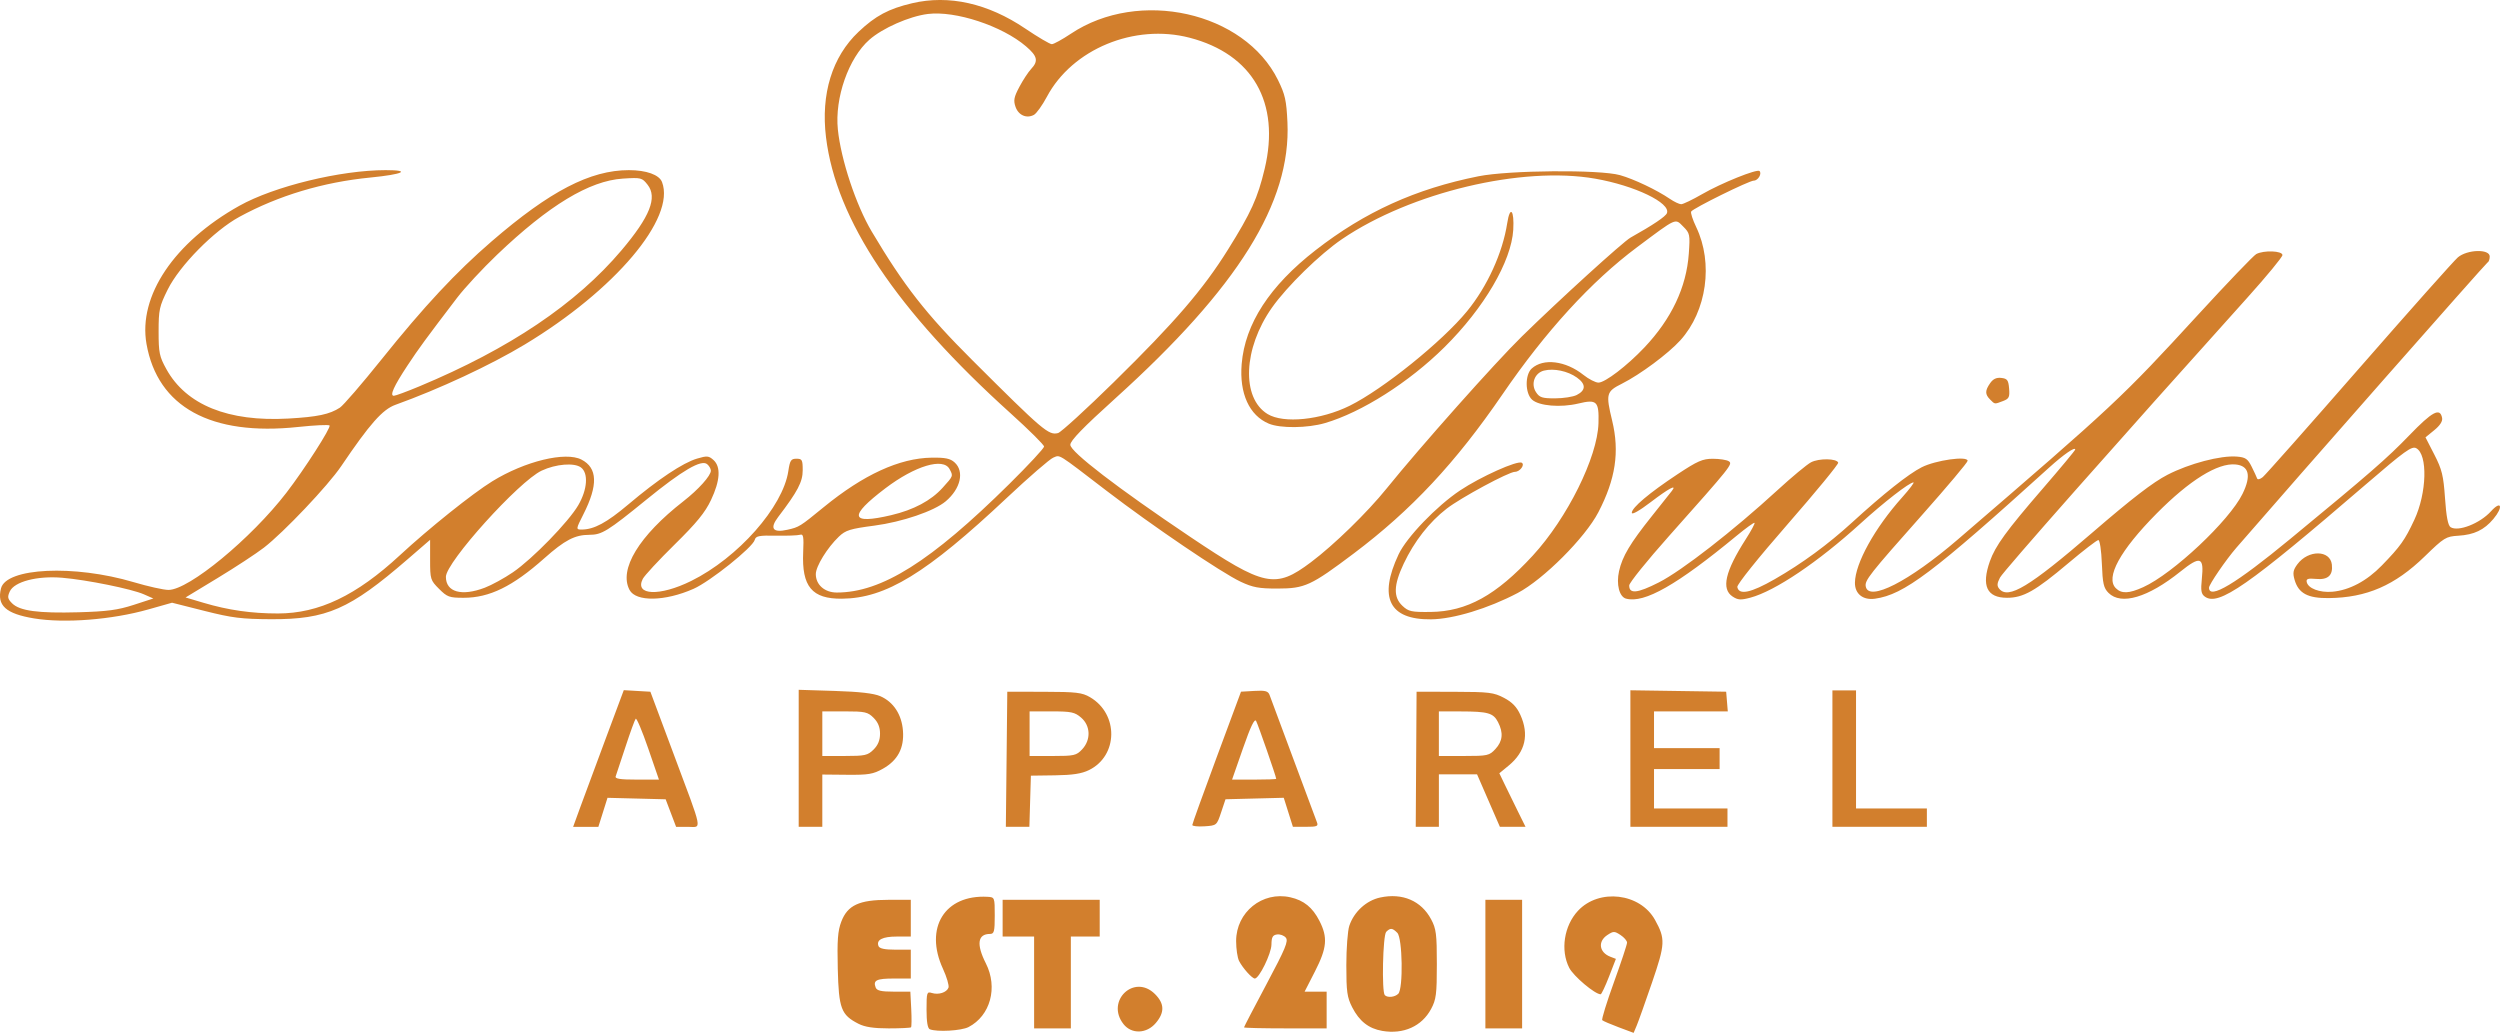 <?xml version="1.0" encoding="UTF-8" standalone="no"?>
<!-- Created with Inkscape (http://www.inkscape.org/) -->

<svg
   width="252.111mm"
   height="104.159mm"
   viewBox="0 0 252.111 104.159"
   version="1.1"
   id="svg1"
   xml:space="preserve"
   inkscape:version="1.3.2 (091e20e, 2023-11-25, custom)"
   sodipodi:docname="BIBC.svg"
   xmlns:inkscape="http://www.inkscape.org/namespaces/inkscape"
   xmlns:sodipodi="http://sodipodi.sourceforge.net/DTD/sodipodi-0.dtd"
   xmlns="http://www.w3.org/2000/svg"
   xmlns:svg="http://www.w3.org/2000/svg"><sodipodi:namedview
     id="namedview1"
     pagecolor="#505050"
     bordercolor="#ffffff"
     borderopacity="1"
     inkscape:showpageshadow="0"
     inkscape:pageopacity="0"
     inkscape:pagecheckerboard="1"
     inkscape:deskcolor="#505050"
     inkscape:document-units="mm"
     inkscape:zoom="0.24242752"
     inkscape:cx="1814.9755"
     inkscape:cy="-373.30745"
     inkscape:window-width="1366"
     inkscape:window-height="745"
     inkscape:window-x="-8"
     inkscape:window-y="-8"
     inkscape:window-maximized="1"
     inkscape:current-layer="layer1" /><defs
     id="defs1" /><g
     inkscape:label="Layer 1"
     inkscape:groupmode="layer"
     id="layer1"
     transform="translate(-398.283,338.627)"><g
       id="g11"
       transform="translate(0,-143.542)"
       style="fill:#d27f2d;fill-opacity:1"><path
         style="fill:#d27f2d;fill-opacity:1"
         d="m 456.827,-113.754 c 0.412,-1.128 1.561,-4.229 2.555,-6.891 l 1.806,-4.841 1.341,0.079 1.341,0.078 2.321,6.218 c 3.041,8.148 2.896,7.408 1.457,7.408 h -1.184 l -0.527,-1.389 -0.527,-1.389 -2.932,-0.075 -2.932,-0.075 -0.461,1.464 -0.461,1.464 h -1.272 -1.272 z m 6.818,-5.873 c -0.599,-1.738 -1.164,-3.078 -1.255,-2.977 -0.091,0.101 -0.555,1.375 -1.031,2.83 -0.476,1.455 -0.92,2.795 -0.987,2.977 -0.091,0.248 0.438,0.331 2.12,0.331 h 2.242 z m 15.182,1.014 v -6.909 l 3.638,0.114 c 2.505,0.079 3.935,0.243 4.591,0.529 1.331,0.58 2.163,1.851 2.286,3.493 0.131,1.746 -0.528,2.985 -2.033,3.828 -0.973,0.545 -1.456,0.626 -3.612,0.605 l -2.489,-0.024 v 2.636 2.636 h -1.191 -1.191 z m 7.553,-0.884 c 0.448,-0.448 0.649,-0.944 0.649,-1.6 0,-0.656 -0.201,-1.151 -0.649,-1.6 -0.588,-0.588 -0.863,-0.649 -2.91,-0.649 h -2.261 v 2.249 2.249 h 2.261 c 2.048,0 2.322,-0.061 2.91,-0.649 z m 13.411,0.98 0.071,-6.813 3.712,0.008 c 3.24,0.007 3.829,0.076 4.629,0.543 2.906,1.697 2.848,5.908 -0.102,7.353 -0.745,0.365 -1.654,0.505 -3.436,0.529 l -2.423,0.033 -0.076,2.58 -0.076,2.58 h -1.186 -1.186 z m 7.618,-0.999 c 0.902,-0.96 0.857,-2.378 -0.101,-3.202 -0.643,-0.553 -0.994,-0.627 -2.963,-0.627 h -2.234 v 2.249 2.249 h 2.335 c 2.155,0 2.383,-0.051 2.963,-0.669 z m 11.11,7.628 c 0.002,-0.117 1.109,-3.189 2.458,-6.828 l 2.454,-6.615 1.345,-0.079 c 1.094,-0.064 1.379,0.01 1.531,0.397 0.102,0.262 1.178,3.155 2.391,6.429 1.213,3.274 2.288,6.161 2.389,6.416 0.16,0.403 0.015,0.463 -1.119,0.463 h -1.303 l -0.461,-1.464 -0.461,-1.464 -2.938,0.075 -2.938,0.075 -0.441,1.323 c -0.438,1.314 -0.449,1.323 -1.676,1.404 -0.679,0.044 -1.233,-0.015 -1.231,-0.132 z m 8.462,-4.659 c 0,-0.213 -1.832,-5.487 -2.026,-5.833 -0.156,-0.278 -0.552,0.548 -1.324,2.759 l -1.101,3.155 h 2.226 c 1.224,0 2.226,-0.036 2.226,-0.08 z m 14.113,-1.97 0.042,-6.813 3.836,0.009 c 3.47,0.008 3.946,0.066 4.981,0.611 0.824,0.433 1.285,0.913 1.648,1.711 0.903,1.989 0.506,3.731 -1.166,5.109 l -0.953,0.785 0.568,1.179 c 0.312,0.649 0.907,1.864 1.321,2.701 l 0.753,1.521 h -1.293 -1.293 l -1.151,-2.646 -1.151,-2.646 h -1.925 -1.925 v 2.646 2.646 h -1.167 -1.167 z m 7.992,-1.031 c 0.739,-0.798 0.821,-1.64 0.263,-2.719 -0.475,-0.919 -1.007,-1.071 -3.781,-1.075 l -2.183,-0.004 v 2.249 2.249 h 2.526 c 2.392,0 2.561,-0.037 3.175,-0.7 z m 13.613,0.959 v -6.885 l 4.829,0.072 4.829,0.072 0.082,0.992 0.082,0.992 h -3.72 -3.72 v 1.852 1.852 h 3.307 3.307 v 1.058 1.058 h -3.307 -3.307 v 1.984 1.984 h 3.704 3.704 v 0.926 0.926 h -4.895 -4.895 z m 20.373,0.006 v -6.879 h 1.191 1.191 v 5.953 5.953 h 3.572 3.572 v 0.926 0.926 h -4.763 -4.763 z"
         id="path9"
         sodipodi:nodetypes="sscccsscccccccccsssssscsccsssssccccccsssscccssccssssccccccssscccsssscssssscccccssssssscsscccssscsscccccccccccccsccccscccccccccccccccccccccccccccccccccccccccc" /><path
         style="fill:#d27f2d;fill-opacity:1"
         d="m 537.674,-91.126 c -1.365,-0.234 -2.313,-0.978 -3.026,-2.373 -0.517,-1.011 -0.595,-1.573 -0.595,-4.245 0,-1.694 0.135,-3.484 0.3,-3.979 0.473,-1.417 1.716,-2.554 3.121,-2.855 2.238,-0.48 4.129,0.329 5.127,2.195 0.512,0.956 0.58,1.489 0.58,4.524 0,3.034 -0.068,3.567 -0.58,4.524 -0.935,1.747 -2.787,2.577 -4.927,2.21 z m 1.618,-3.744 c 0.509,-0.509 0.427,-5.62 -0.098,-6.146 -0.499,-0.499 -0.7,-0.517 -1.119,-0.098 -0.34,0.34 -0.466,6.06 -0.141,6.385 0.281,0.281 1.012,0.205 1.358,-0.141 z m 22.227,3.38 c -0.828,-0.309 -1.574,-0.631 -1.658,-0.714 -0.084,-0.084 0.445,-1.802 1.175,-3.819 0.73,-2.017 1.327,-3.818 1.327,-4.003 0,-0.185 -0.298,-0.531 -0.661,-0.769 -0.613,-0.401 -0.71,-0.401 -1.323,0 -0.989,0.648 -0.835,1.759 0.305,2.194 l 0.554,0.212 -0.692,1.786 c -0.381,0.982 -0.762,1.786 -0.847,1.786 -0.574,0 -2.735,-1.82 -3.167,-2.668 -0.904,-1.772 -0.524,-4.247 0.884,-5.754 2.128,-2.279 6.267,-1.788 7.767,0.922 1.058,1.91 1.033,2.42 -0.305,6.325 -0.677,1.977 -1.371,3.925 -1.542,4.33 l -0.31,0.735 z m -69.469,0.201 c -0.22,-0.089 -0.331,-0.751 -0.331,-1.981 0,-1.727 0.035,-1.837 0.529,-1.68 0.677,0.215 1.497,-0.044 1.684,-0.532 0.08,-0.209 -0.171,-1.067 -0.558,-1.908 -1.902,-4.132 0.181,-7.494 4.496,-7.257 0.721,0.04 0.728,0.058 0.728,1.892 0,1.607 -0.063,1.852 -0.476,1.852 -1.249,0 -1.397,1.041 -0.421,2.967 1.234,2.435 0.458,5.284 -1.749,6.426 -0.723,0.374 -3.179,0.513 -3.902,0.221 z m 19.532,-0.522 c -1.833,-2.33 1.088,-5.115 3.176,-3.027 0.959,0.959 0.986,1.844 0.088,2.91 -0.925,1.099 -2.449,1.154 -3.265,0.117 z m -26.723,-0.031 c -1.754,-0.895 -1.993,-1.527 -2.091,-5.547 -0.07,-2.877 8.2e-4,-3.823 0.355,-4.751 0.635,-1.664 1.798,-2.203 4.749,-2.203 h 2.26 v 1.852 1.852 h -1.402 c -1.455,0 -2.097,0.331 -1.856,0.958 0.097,0.253 0.619,0.365 1.699,0.365 h 1.559 v 1.455 1.455 h -1.704 c -1.757,0 -2.118,0.177 -1.84,0.902 0.124,0.323 0.549,0.421 1.83,0.421 h 1.669 l 0.089,1.743 c 0.049,0.959 0.039,1.792 -0.021,1.852 -0.061,0.06 -1.073,0.109 -2.249,0.109 -1.513,-2.9e-4 -2.404,-0.136 -3.046,-0.463 z m 17.708,-4.167 v -4.63 h -1.587 -1.587 v -1.852 -1.852 h 4.895 4.895 v 1.852 1.852 h -1.455 -1.455 v 4.63 4.63 h -1.852 -1.852 z m 21.167,4.53 c 0,-0.055 1.024,-2.023 2.276,-4.372 1.903,-3.572 2.221,-4.337 1.941,-4.675 -0.184,-0.222 -0.583,-0.368 -0.887,-0.324 -0.439,0.063 -0.554,0.271 -0.562,1.018 -0.009,0.905 -1.242,3.427 -1.675,3.427 -0.277,0 -1.218,-1.048 -1.589,-1.769 -0.164,-0.318 -0.298,-1.223 -0.298,-2.011 0,-2.915 2.646,-5.049 5.47,-4.412 1.359,0.306 2.237,1.019 2.931,2.376 0.855,1.673 0.762,2.726 -0.45,5.095 l -1.045,2.043 h 1.111 1.111 v 1.852 1.852 h -4.167 c -2.292,0 -4.167,-0.045 -4.167,-0.101 z m 24.342,-6.382 v -6.482 h 1.852 1.852 v 6.482 6.482 h -1.852 -1.852 z"
         id="path10"
         sodipodi:nodetypes="sssssssssssssssssssssscssssssscssssssssssssssssssssscccssscccssscsssscccccccccccccccccsssscsssssscccccssccccccccc" /><path
         style="fill:#d27f2d;fill-opacity:1"
         d="m 401.717,-132.722 c -2.85,-0.472 -3.765,-1.304 -3.333,-3.028 0.524,-2.086 7.379,-2.409 13.368,-0.63 1.453,0.432 3.038,0.785 3.524,0.785 2.051,0 8.324,-5.172 11.892,-9.805 1.809,-2.349 4.533,-6.595 4.348,-6.779 -0.093,-0.093 -1.516,-0.025 -3.164,0.151 -8.795,0.94 -14.174,-2.006 -15.296,-8.375 -0.852,-4.835 2.792,-10.256 9.36,-13.928 3.517,-1.966 10.208,-3.597 14.756,-3.597 2.635,0 1.769,0.421 -1.53,0.745 -4.781,0.468 -9.275,1.817 -13.228,3.971 -2.543,1.385 -6.021,4.915 -7.217,7.323 -0.844,1.701 -0.92,2.047 -0.92,4.233 0,2.145 0.078,2.522 0.785,3.799 1.999,3.609 6.235,5.323 12.307,4.98 2.931,-0.165 4.164,-0.427 5.192,-1.1 0.344,-0.225 2.223,-2.402 4.176,-4.838 4.326,-5.394 7.518,-8.816 11.134,-11.938 5.86,-5.059 9.937,-7.175 13.827,-7.175 1.768,0 3.064,0.466 3.346,1.202 1.395,3.635 -4.749,10.903 -13.85,16.387 -3.45,2.079 -8.622,4.49 -13.032,6.076 -1.303,0.469 -2.583,1.917 -5.472,6.188 -1.332,1.97 -5.795,6.676 -7.792,8.217 -0.769,0.593 -2.861,1.966 -4.65,3.051 l -3.253,1.972 1.816,0.54 c 2.488,0.74 4.839,1.077 7.504,1.075 4.134,-0.003 7.905,-1.805 12.303,-5.88 2.895,-2.683 7.333,-6.234 9.308,-7.449 3.296,-2.028 7.383,-3.022 8.994,-2.189 1.627,0.841 1.687,2.572 0.192,5.522 -0.758,1.496 -0.763,1.535 -0.172,1.533 1.247,-0.004 2.522,-0.69 4.697,-2.526 3.008,-2.539 5.503,-4.203 6.944,-4.631 1,-0.297 1.182,-0.281 1.654,0.146 0.759,0.687 0.673,2.079 -0.25,4.029 -0.598,1.265 -1.451,2.309 -3.676,4.498 -1.593,1.568 -3.037,3.126 -3.208,3.463 -0.849,1.673 1.699,1.779 4.885,0.204 4.718,-2.331 9.252,-7.46 9.795,-11.077 0.163,-1.087 0.269,-1.249 0.819,-1.249 0.57,0 0.631,0.114 0.631,1.164 0,1.17 -0.504,2.131 -2.467,4.704 -0.887,1.163 -0.555,1.629 0.923,1.296 1.19,-0.268 1.251,-0.306 3.66,-2.276 4.014,-3.281 7.643,-4.947 10.885,-4.994 1.38,-0.02 1.876,0.082 2.315,0.478 1.008,0.91 0.615,2.647 -0.889,3.92 -1.166,0.987 -4.394,2.087 -7.208,2.457 -2.438,0.32 -2.895,0.462 -3.571,1.109 -1.173,1.123 -2.326,2.996 -2.326,3.78 0,1.073 0.892,1.857 2.114,1.857 4.523,0 9.49,-3.125 17.399,-10.946 1.928,-1.907 3.506,-3.605 3.506,-3.775 0,-0.169 -1.518,-1.677 -3.373,-3.35 -11.505,-10.376 -17.595,-19.479 -18.616,-27.829 -0.536,-4.379 0.62,-8.129 3.281,-10.645 1.712,-1.619 3.037,-2.326 5.408,-2.884 3.703,-0.871 7.635,0.01 11.401,2.554 1.284,0.867 2.489,1.577 2.679,1.577 0.19,0 1.057,-0.475 1.926,-1.056 6.866,-4.585 17.499,-2.205 20.886,4.675 0.715,1.453 0.849,2.052 0.951,4.261 0.372,8.082 -4.972,16.653 -17.356,27.837 -3.262,2.946 -4.54,4.264 -4.54,4.683 0,0.705 4.772,4.369 12.086,9.28 7.503,5.037 8.581,5.264 12.179,2.563 2.322,-1.743 5.671,-5.005 7.63,-7.432 3.416,-4.231 10.948,-12.699 13.649,-15.344 3.79,-3.712 10.198,-9.539 10.955,-9.963 2.272,-1.273 3.535,-2.122 3.667,-2.465 0.395,-1.028 -3.243,-2.777 -7.231,-3.475 -7.382,-1.293 -18.591,1.382 -25.531,6.092 -2.232,1.515 -5.565,4.773 -7.072,6.916 -2.895,4.113 -3.099,9.106 -0.438,10.728 1.612,0.983 5.37,0.602 8.284,-0.84 3.358,-1.663 9.321,-6.466 11.836,-9.536 2.032,-2.48 3.583,-5.88 4.044,-8.865 0.283,-1.83 0.729,-1.346 0.61,0.661 -0.189,3.186 -2.945,7.887 -6.94,11.84 -3.579,3.542 -8.343,6.567 -12.046,7.65 -1.763,0.516 -4.501,0.544 -5.661,0.059 -1.972,-0.824 -2.985,-3.048 -2.74,-6.014 0.334,-4.049 2.821,-7.878 7.458,-11.483 4.967,-3.861 10.074,-6.179 16.414,-7.45 3.077,-0.617 12.237,-0.691 14.278,-0.116 1.404,0.396 3.711,1.493 5.027,2.39 0.437,0.298 0.952,0.542 1.144,0.543 0.193,9.6e-4 1.145,-0.457 2.117,-1.018 1.924,-1.111 5.543,-2.568 5.783,-2.328 0.265,0.265 -0.15,0.966 -0.573,0.966 -0.472,0 -6.111,2.782 -6.318,3.117 -0.076,0.123 0.153,0.832 0.51,1.576 1.738,3.632 1.061,8.461 -1.598,11.405 -1.219,1.349 -4.053,3.455 -5.893,4.379 -1.584,0.795 -1.642,1.017 -0.987,3.731 0.76,3.149 0.348,5.887 -1.392,9.236 -1.335,2.57 -5.535,6.773 -8.138,8.143 -2.969,1.563 -6.486,2.632 -8.736,2.655 -4.217,0.044 -5.325,-2.178 -3.27,-6.552 0.809,-1.721 3.824,-4.859 6.188,-6.44 2.08,-1.391 5.806,-3.062 6.235,-2.797 0.335,0.207 -0.197,0.913 -0.689,0.913 -0.619,0 -5.44,2.599 -6.877,3.708 -1.752,1.352 -3.278,3.303 -4.342,5.553 -1.021,2.16 -1.058,3.382 -0.129,4.253 0.614,0.576 0.905,0.639 2.844,0.617 3.65,-0.042 6.614,-1.677 10.299,-5.682 3.479,-3.781 6.532,-9.93 6.627,-13.349 0.062,-2.221 -0.159,-2.437 -2.032,-1.987 -1.786,0.428 -3.963,0.246 -4.667,-0.391 -0.708,-0.641 -0.726,-2.513 -0.03,-3.143 1.171,-1.059 3.414,-0.781 5.21,0.646 0.539,0.429 1.221,0.779 1.515,0.779 0.669,0 2.886,-1.695 4.634,-3.543 2.736,-2.893 4.238,-6.068 4.478,-9.463 0.136,-1.934 0.111,-2.059 -0.566,-2.735 -0.835,-0.835 -0.595,-0.942 -4.655,2.089 -4.615,3.446 -9.212,8.471 -13.572,14.839 -4.725,6.9 -9.184,11.67 -15.005,16.051 -4.308,3.242 -4.925,3.526 -7.671,3.53 -1.872,0.003 -2.494,-0.112 -3.712,-0.683 -1.947,-0.913 -8.934,-5.65 -13.533,-9.175 -5.068,-3.884 -4.655,-3.627 -5.376,-3.346 -0.343,0.134 -2.448,1.957 -4.678,4.052 -8.124,7.634 -12.212,10.134 -16.637,10.175 -3.022,0.028 -4.061,-1.221 -3.906,-4.693 0.071,-1.578 0.02,-1.862 -0.313,-1.755 -0.218,0.07 -1.309,0.111 -2.423,0.09 -1.723,-0.032 -2.044,0.031 -2.147,0.424 -0.198,0.756 -4.501,4.198 -6.173,4.938 -2.88,1.274 -5.804,1.326 -6.452,0.115 -1.107,-2.068 0.952,-5.46 5.432,-8.947 1.514,-1.179 2.767,-2.575 2.767,-3.085 0,-0.189 -0.169,-0.485 -0.376,-0.656 -0.589,-0.488 -2.491,0.622 -6.11,3.568 -3.933,3.201 -4.509,3.557 -5.76,3.558 -1.467,0.001 -2.484,0.531 -4.556,2.373 -3.193,2.839 -5.522,3.978 -8.136,3.978 -1.438,0 -1.653,-0.078 -2.474,-0.9 -0.866,-0.866 -0.9,-0.975 -0.9,-2.923 v -2.023 l -2.315,2.001 c -5.8,5.013 -8.121,6.029 -13.719,6.005 -2.972,-0.013 -3.931,-0.132 -6.728,-0.839 l -3.262,-0.824 -2.4,0.679 c -3.672,1.039 -8.442,1.413 -11.521,0.903 z m 10.047,-1.364 1.984,-0.645 -0.952,-0.419 c -1.237,-0.544 -5.764,-1.463 -8.241,-1.672 -2.521,-0.213 -4.833,0.391 -5.285,1.381 -0.255,0.559 -0.218,0.746 0.232,1.196 0.767,0.767 2.632,1.018 6.705,0.904 2.876,-0.081 3.958,-0.226 5.556,-0.745 z m 35.399,-1.728 c 0.701,-0.266 1.982,-0.968 2.847,-1.559 1.973,-1.348 5.616,-5.089 6.592,-6.77 0.919,-1.582 1.035,-3.226 0.269,-3.8 -0.671,-0.503 -2.53,-0.353 -3.965,0.32 -2.293,1.075 -9.657,9.241 -9.657,10.708 0,1.542 1.582,1.987 3.914,1.101 z m 41.004,-7.323 c 2.254,-0.531 4.004,-1.464 5.171,-2.756 1.09,-1.207 1.081,-1.181 0.702,-1.889 -0.633,-1.183 -3.476,-0.331 -6.473,1.94 -3.75,2.842 -3.563,3.687 0.6,2.706 z m 22.495,-13.468 c 6.1,-5.985 8.945,-9.29 11.449,-13.299 2.339,-3.745 2.999,-5.197 3.707,-8.157 1.595,-6.672 -1.205,-11.562 -7.57,-13.22 -5.559,-1.448 -11.829,1.144 -14.39,5.951 -0.463,0.868 -1.054,1.693 -1.313,1.831 -0.738,0.395 -1.557,0.036 -1.852,-0.812 -0.225,-0.644 -0.159,-0.983 0.392,-2.02 0.364,-0.685 0.895,-1.493 1.179,-1.796 0.754,-0.802 0.643,-1.294 -0.513,-2.283 -2.411,-2.064 -7.122,-3.616 -9.909,-3.265 -1.858,0.234 -4.556,1.423 -5.887,2.596 -2.095,1.844 -3.506,5.862 -3.178,9.054 0.311,3.04 1.833,7.628 3.411,10.282 3.26,5.485 5.47,8.313 10.144,12.975 7.149,7.131 7.703,7.602 8.651,7.354 0.293,-0.077 2.849,-2.412 5.681,-5.19 z m 46.62,1.355 c 0.943,-0.477 0.95,-1.101 0.019,-1.764 -0.92,-0.655 -2.318,-0.949 -3.319,-0.698 -0.942,0.236 -1.348,1.341 -0.8,2.177 0.353,0.538 0.622,0.625 1.925,0.622 0.833,-0.002 1.812,-0.154 2.174,-0.337 z m -116.707,-0.874 c 9.094,-3.796 15.816,-8.32 20.381,-13.717 2.872,-3.395 3.642,-5.331 2.633,-6.614 -0.563,-0.716 -0.651,-0.738 -2.497,-0.619 -3.37,0.216 -7.467,2.697 -12.683,7.677 -1.455,1.39 -3.268,3.343 -4.029,4.341 -3.208,4.208 -3.846,5.079 -4.996,6.819 -1.392,2.108 -1.824,3.064 -1.383,3.064 0.163,0 1.321,-0.428 2.573,-0.951 z m 121.691,21.412 c -0.685,-0.185 -1.008,-1.446 -0.711,-2.776 0.333,-1.49 1.112,-2.797 3.297,-5.535 0.978,-1.226 1.893,-2.378 2.033,-2.56 0.547,-0.713 -0.299,-0.264 -2.128,1.129 -1.169,0.89 -1.916,1.311 -1.916,1.079 0,-0.516 1.762,-2.001 4.611,-3.886 2.025,-1.34 2.534,-1.562 3.572,-1.559 0.666,0.002 1.381,0.112 1.59,0.245 0.435,0.275 0.297,0.448 -6.051,7.582 -2.189,2.46 -3.981,4.685 -3.983,4.944 -0.007,0.886 0.819,0.802 2.996,-0.306 2.315,-1.178 7.5,-5.211 11.95,-9.294 1.455,-1.335 2.98,-2.602 3.389,-2.816 0.802,-0.419 2.601,-0.394 2.741,0.038 0.047,0.146 -2.241,2.93 -5.085,6.188 -3.005,3.443 -5.137,6.102 -5.09,6.35 0.161,0.849 1.362,0.598 3.78,-0.791 2.757,-1.583 5.367,-3.498 7.805,-5.726 3.151,-2.88 5.675,-4.881 7.006,-5.556 1.419,-0.719 4.635,-1.171 4.635,-0.651 0,0.156 -2.041,2.583 -4.535,5.394 -5.402,6.088 -5.855,6.663 -5.737,7.281 0.299,1.566 4.363,-0.509 9.281,-4.741 15.843,-13.629 16.513,-14.255 24.201,-22.632 2.972,-3.239 5.626,-6.007 5.896,-6.152 0.758,-0.406 2.643,-0.334 2.643,0.1 0,0.2 -1.594,2.134 -3.541,4.299 -13.176,14.647 -24.615,27.591 -24.944,28.228 -0.302,0.583 -0.318,0.834 -0.074,1.128 0.908,1.095 3.03,-0.185 9.377,-5.657 4.023,-3.468 6.115,-5.079 7.581,-5.836 2.207,-1.14 5.374,-1.973 7,-1.84 0.876,0.072 1.099,0.223 1.492,1.01 0.254,0.509 0.503,1.045 0.552,1.191 0.051,0.151 0.297,0.095 0.573,-0.132 0.266,-0.218 4.644,-5.159 9.728,-10.98 5.084,-5.821 9.559,-10.851 9.944,-11.177 0.949,-0.805 3.214,-0.868 3.214,-0.089 0,0.279 -0.095,0.547 -0.211,0.595 -0.159,0.066 -19.094,21.569 -25.343,28.78 -1.04,1.2 -2.755,3.704 -2.755,4.023 0,1.233 2.692,-0.381 8.188,-4.911 8.032,-6.619 9.777,-8.138 12.014,-10.456 2.327,-2.411 3.1,-2.821 3.306,-1.751 0.064,0.332 -0.211,0.762 -0.789,1.233 l -0.887,0.724 0.893,1.741 c 0.771,1.503 0.918,2.105 1.078,4.409 0.128,1.853 0.3,2.742 0.561,2.909 0.762,0.489 2.964,-0.376 4.072,-1.601 1.05,-1.16 1.27,-0.449 0.241,0.774 -0.932,1.108 -1.944,1.591 -3.534,1.688 -1.254,0.076 -1.438,0.19 -3.378,2.076 -3.021,2.937 -5.866,4.174 -9.695,4.214 -2.117,0.022 -3.048,-0.48 -3.443,-1.855 -0.197,-0.685 -0.141,-0.982 0.289,-1.561 1.094,-1.469 3.303,-1.448 3.474,0.034 0.126,1.09 -0.397,1.564 -1.6,1.449 -0.794,-0.076 -0.998,-0.01 -0.938,0.301 0.126,0.652 1.302,1.103 2.586,0.991 1.716,-0.15 3.466,-1.079 4.992,-2.649 1.872,-1.927 2.314,-2.547 3.273,-4.595 1.269,-2.709 1.373,-6.6 0.193,-7.231 -0.445,-0.238 -1.135,0.258 -5.082,3.655 -11.896,10.239 -14.869,12.311 -16.234,11.313 -0.371,-0.271 -0.426,-0.602 -0.301,-1.811 0.228,-2.207 -0.151,-2.329 -2.178,-0.703 -3.249,2.607 -5.963,3.409 -7.235,2.138 -0.491,-0.491 -0.593,-0.936 -0.671,-2.953 -0.052,-1.334 -0.208,-2.374 -0.355,-2.374 -0.145,0 -1.499,1.042 -3.009,2.315 -3.357,2.83 -4.552,3.506 -6.201,3.506 -2.031,0 -2.6,-1.208 -1.73,-3.674 0.55,-1.558 1.66,-3.084 5.359,-7.364 1.788,-2.069 3.251,-3.829 3.251,-3.912 0,-0.312 -1.172,0.497 -2.624,1.812 -11.758,10.644 -14.639,12.814 -17.564,13.23 -1.213,0.173 -2.041,-0.487 -2.028,-1.614 0.023,-1.948 1.999,-5.52 4.757,-8.599 0.749,-0.837 1.264,-1.518 1.143,-1.515 -0.423,0.013 -2.979,1.998 -5.353,4.157 -4.262,3.877 -8.606,6.801 -11.095,7.468 -0.961,0.257 -1.25,0.239 -1.786,-0.112 -1.165,-0.763 -0.76,-2.532 1.326,-5.787 0.544,-0.849 0.942,-1.59 0.885,-1.648 -0.057,-0.057 -0.871,0.529 -1.808,1.302 -6.009,4.961 -9.307,6.838 -11.142,6.343 z m 52.144,-1.158 c 3.007,-1.364 8.691,-6.703 10.019,-9.411 0.899,-1.833 0.661,-2.835 -0.704,-2.966 -1.799,-0.173 -4.646,1.598 -7.968,4.955 -3.686,3.726 -5.174,6.454 -4.104,7.524 0.573,0.573 1.329,0.545 2.756,-0.103 z m -15.434,-18.925 c -0.526,-0.526 -0.524,-0.899 0.007,-1.657 0.295,-0.422 0.634,-0.579 1.124,-0.522 0.603,0.07 0.714,0.222 0.784,1.074 0.071,0.863 -0.008,1.027 -0.613,1.257 -0.875,0.333 -0.811,0.34 -1.303,-0.152 z"
         id="path11"
         sodipodi:nodetypes="sssssscssssssssssssssssssscscssssssssssssssssssssssssssssssscssssssssssssssssssssssssssssssssssssssssssssssssssssssssssssscssssssssssssssscsssscssscsssscssssssssssssssssssssssssssssssssssssssscsssssssssssssssssscsscssssssssssssssssssssssssssssssssssscssssssssssssssssssssssssssssssssssssssssssssssssccssccc" /></g></g></svg>
